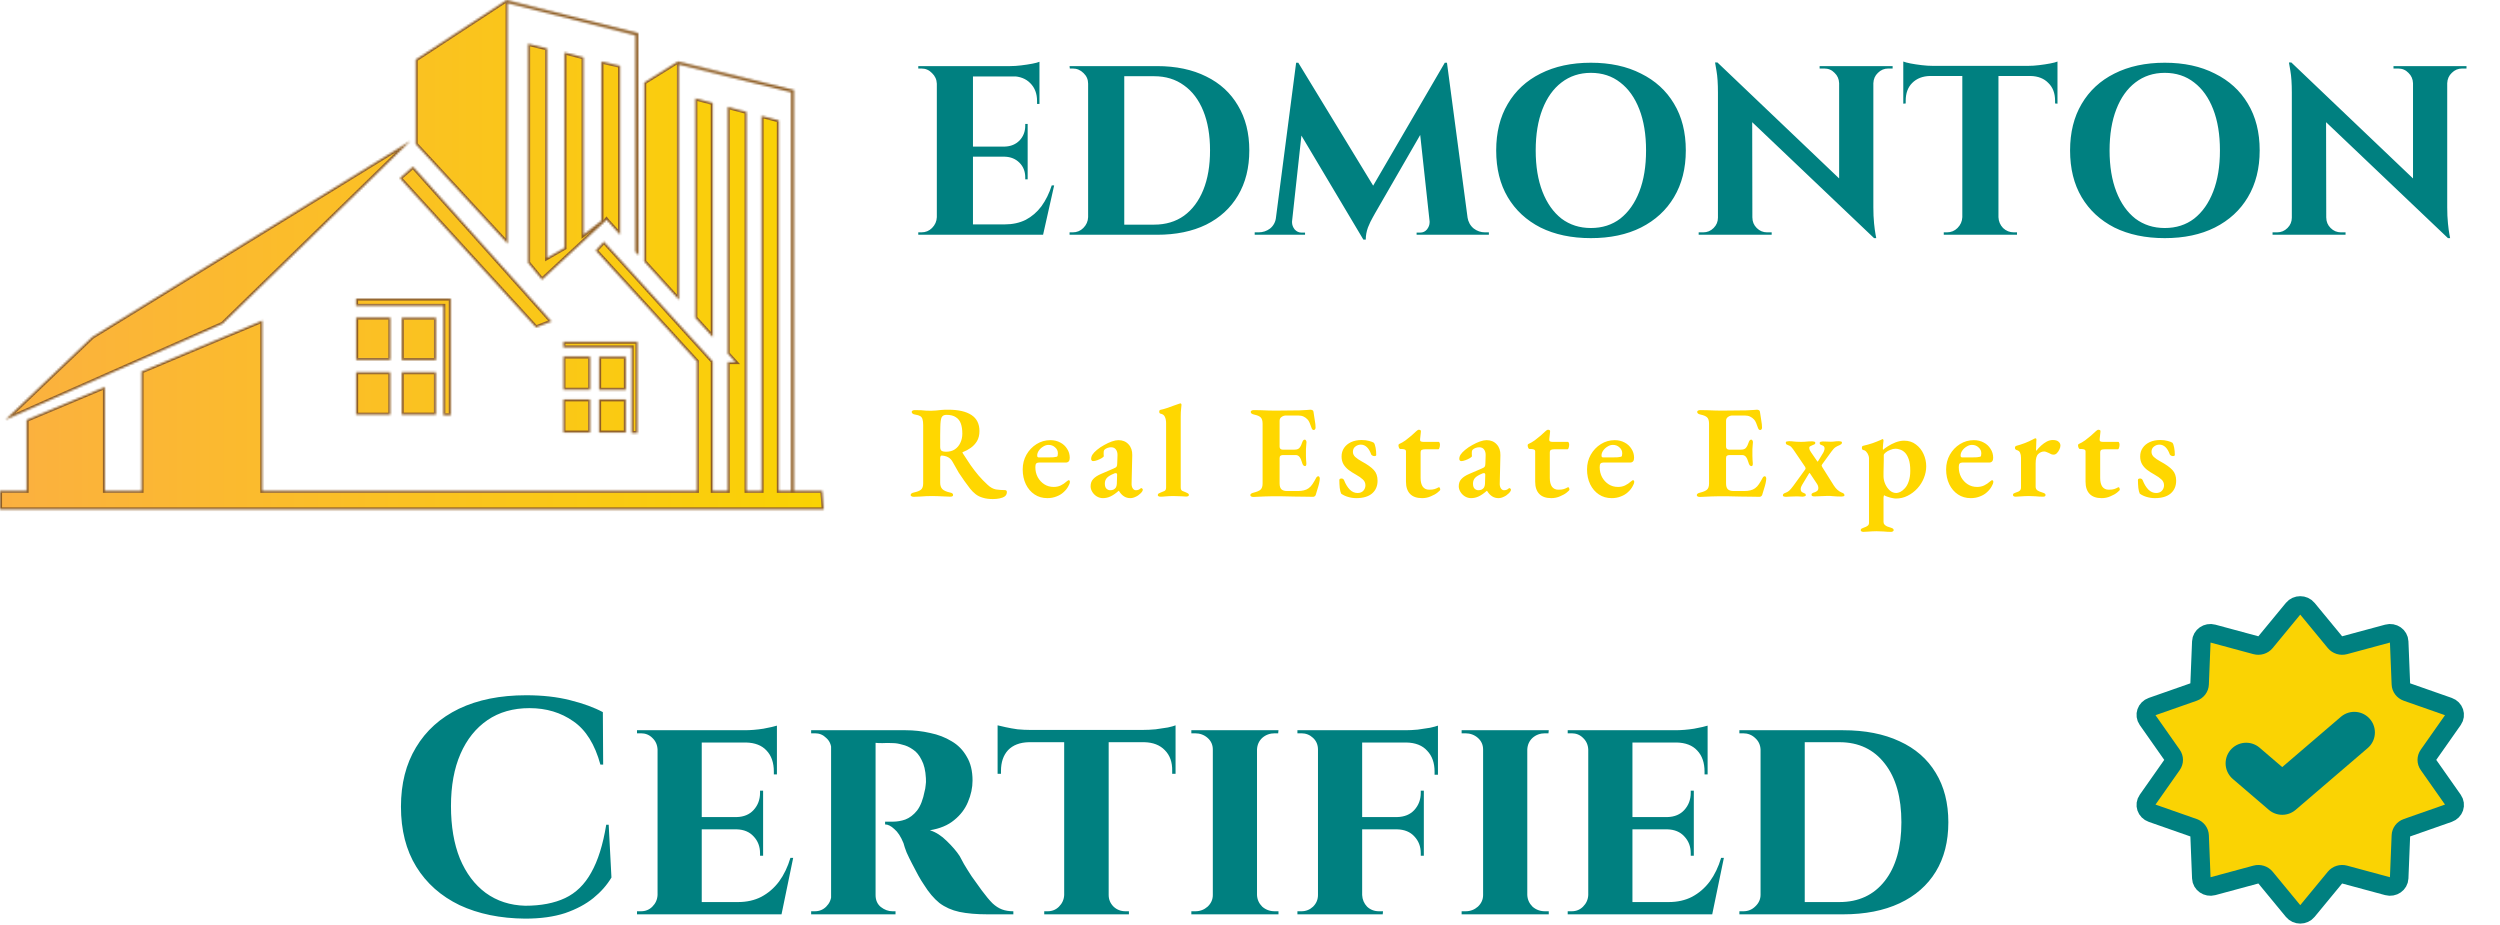 <svg width="1214" height="449" viewBox="0 0 1214 449" fill="none" xmlns="http://www.w3.org/2000/svg">
<mask id="path-1-inside-1_313_17" fill="white">
<path fill-rule="evenodd" clip-rule="evenodd" d="M245.99 0L201.846 28.951V69.966L246.511 118.329V1.55L308.497 17.176V122.208L310.108 123.982L309.951 16.061L245.99 0ZM256.433 21.293V127.594L263.198 135.828L294.504 106.821L294.513 106.777H294.535L294.566 106.733L295.08 107.364L301.131 114.034V31.949L292.05 29.881V107.147L283.404 113.922V27.847L274.109 25.441V120.367L265.705 125.185V23.512L256.438 21.254L256.433 21.293ZM329.225 29.835L312.816 40.053V126.97L329.696 145.591V31.378L384.104 44.816V238.336H378.224V58.47L369.798 56.247V238.336H362.549V54.34L353.375 51.92V171.708L357.096 175.811H353.375V238.336H346.126V175.489L293.271 117.348L289.279 121.647L338.406 175.489V238.336H127.415V155.662L68.708 180.391V238.336H50.966V187.867L12.902 203.9V238.336H0V247.382H400L399.351 238.336H385.566V43.693L329.225 29.835ZM337.636 47.775V154.344L346.126 163.714V50.012L337.636 47.775ZM199.351 68.38L44.836 163.594L2.58 203.9L108.062 157.247L199.351 68.38ZM200.535 80.914L194.148 86.524L260.297 159.014L267.824 156.097L200.535 80.914ZM172.899 144.973V148.564H215.268V201.684H218.918V144.973H172.899ZM172.949 154.196V174.83H189.565V154.196H172.949ZM195.11 154.245V174.878H211.726V154.245H195.11ZM273.548 165.921V168.734H306.708V210.309H309.566V165.921H273.548ZM273.584 173.138V189.29H286.585V173.138H273.584ZM290.926 173.182V189.327H303.935V173.182H290.926ZM172.928 180.742V201.376H189.543V180.742H172.928ZM195.089 180.742V201.369H211.697V180.742H195.089ZM273.569 193.914V210.058H286.571V193.914H273.569ZM290.912 193.914V210.058H303.914V193.914H290.912Z"/>
</mask>
<path fill-rule="evenodd" clip-rule="evenodd" d="M245.99 0L201.846 28.951V69.966L246.511 118.329V1.55L308.497 17.176V122.208L310.108 123.982L309.951 16.061L245.99 0ZM256.433 21.293V127.594L263.198 135.828L294.504 106.821L294.513 106.777H294.535L294.566 106.733L295.08 107.364L301.131 114.034V31.949L292.05 29.881V107.147L283.404 113.922V27.847L274.109 25.441V120.367L265.705 125.185V23.512L256.438 21.254L256.433 21.293ZM329.225 29.835L312.816 40.053V126.97L329.696 145.591V31.378L384.104 44.816V238.336H378.224V58.47L369.798 56.247V238.336H362.549V54.34L353.375 51.92V171.708L357.096 175.811H353.375V238.336H346.126V175.489L293.271 117.348L289.279 121.647L338.406 175.489V238.336H127.415V155.662L68.708 180.391V238.336H50.966V187.867L12.902 203.9V238.336H0V247.382H400L399.351 238.336H385.566V43.693L329.225 29.835ZM337.636 47.775V154.344L346.126 163.714V50.012L337.636 47.775ZM199.351 68.38L44.836 163.594L2.58 203.9L108.062 157.247L199.351 68.38ZM200.535 80.914L194.148 86.524L260.297 159.014L267.824 156.097L200.535 80.914ZM172.899 144.973V148.564H215.268V201.684H218.918V144.973H172.899ZM172.949 154.196V174.83H189.565V154.196H172.949ZM195.11 154.245V174.878H211.726V154.245H195.11ZM273.548 165.921V168.734H306.708V210.309H309.566V165.921H273.548ZM273.584 173.138V189.29H286.585V173.138H273.584ZM290.926 173.182V189.327H303.935V173.182H290.926ZM172.928 180.742V201.376H189.543V180.742H172.928ZM195.089 180.742V201.369H211.697V180.742H195.089ZM273.569 193.914V210.058H286.571V193.914H273.569ZM290.912 193.914V210.058H303.914V193.914H290.912Z" fill="url(#paint0_linear_313_17)" stroke="#8F5E25" stroke-width="2" mask="url(#path-1-inside-1_313_17)"/>
<path d="M472.473 32.1V114H454.923V32.1H472.473ZM503.361 108.969L506.169 114H472.122V108.969H503.361ZM499.032 71.178V76.092H472.122V71.178H499.032ZM504.765 32.1V37.131H472.122V32.1H504.765ZM511.902 90.015L506.52 114H483.588L487.8 108.969C491.7 108.969 495.132 108.228 498.096 106.746C501.06 105.186 503.595 103.002 505.701 100.194C507.807 97.308 509.484 93.915 510.732 90.015H511.902ZM499.032 75.858V87.09H497.862V86.154C497.862 83.268 496.926 80.889 495.054 79.017C493.182 77.145 490.803 76.17 487.917 76.092V75.858H499.032ZM499.032 60.18V71.412H487.917V71.178C490.803 71.1 493.182 70.125 495.054 68.253C496.926 66.303 497.862 63.885 497.862 60.999V60.18H499.032ZM504.765 36.78V50.469H503.595V49.065C503.595 45.477 502.503 42.591 500.319 40.407C498.213 38.223 495.327 37.092 491.661 37.014V36.78H504.765ZM504.765 29.994V33.387L490.491 32.1C492.207 32.1 494.001 31.983 495.873 31.749C497.823 31.515 499.617 31.242 501.255 30.93C502.893 30.618 504.063 30.306 504.765 29.994ZM455.274 105.459V114H445.914V112.83C445.914 112.83 446.148 112.83 446.616 112.83C447.162 112.83 447.435 112.83 447.435 112.83C449.463 112.83 451.179 112.128 452.583 110.724C454.065 109.242 454.845 107.487 454.923 105.459H455.274ZM455.274 40.641H454.923C454.845 38.613 454.065 36.897 452.583 35.493C451.179 34.011 449.463 33.27 447.435 33.27C447.435 33.27 447.162 33.27 446.616 33.27C446.148 33.27 445.914 33.27 445.914 33.27V32.1H455.274V40.641ZM561.853 32.1C571.057 32.1 579.013 33.777 585.721 37.131C592.429 40.407 597.577 45.126 601.165 51.288C604.831 57.372 606.664 64.626 606.664 73.05C606.664 81.474 604.831 88.767 601.165 94.929C597.577 101.013 592.429 105.732 585.721 109.086C579.013 112.362 571.057 114 561.853 114H534.007L533.89 109.086C536.152 109.086 538.492 109.086 540.91 109.086C543.406 109.086 545.824 109.086 548.164 109.086C550.504 109.086 552.571 109.086 554.365 109.086C556.237 109.086 557.719 109.086 558.811 109.086C559.903 109.086 560.449 109.086 560.449 109.086C566.065 109.086 570.901 107.643 574.957 104.757C579.013 101.793 582.133 97.62 584.317 92.238C586.501 86.856 587.593 80.46 587.593 73.05C587.593 65.64 586.501 59.244 584.317 53.862C582.133 48.48 579.013 44.346 574.957 41.46C570.901 38.496 566.065 37.014 560.449 37.014C560.449 37.014 559.864 37.014 558.694 37.014C557.602 37.014 556.081 37.014 554.131 37.014C552.181 37.014 549.997 37.014 547.579 37.014C545.161 37.014 542.665 37.014 540.091 37.014C537.517 37.014 535.06 37.014 532.72 37.014V32.1H561.853ZM545.941 32.1V114H528.391V32.1H545.941ZM528.742 105.459V114H519.382V112.83C519.382 112.83 519.616 112.83 520.084 112.83C520.63 112.83 520.903 112.83 520.903 112.83C522.931 112.83 524.647 112.128 526.051 110.724C527.533 109.242 528.313 107.487 528.391 105.459H528.742ZM528.742 40.641H528.391C528.391 38.613 527.65 36.897 526.168 35.493C524.686 34.011 522.931 33.27 520.903 33.27C520.903 33.27 520.669 33.27 520.201 33.27C519.733 33.27 519.499 33.27 519.499 33.27L519.382 32.1H528.742V40.641ZM701.59 30.462L702.526 43.215L667.777 103.47C667.777 103.47 667.387 104.172 666.607 105.576C665.827 106.902 665.047 108.54 664.267 110.49C663.565 112.44 663.214 114.39 663.214 116.34H662.044L657.481 106.161L701.59 30.462ZM622.264 105.459V114H609.277V112.83C609.355 112.83 609.706 112.83 610.33 112.83C610.876 112.83 611.149 112.83 611.149 112.83C613.255 112.83 615.127 112.206 616.765 110.958C618.403 109.632 619.378 107.799 619.69 105.459H622.264ZM627.412 107.331C627.412 107.409 627.412 107.487 627.412 107.565C627.412 107.643 627.412 107.76 627.412 107.916C627.412 109.164 627.841 110.334 628.699 111.426C629.635 112.44 630.727 112.947 631.975 112.947H633.73V114H626.593V107.331H627.412ZM629.401 30.462H630.454L634.549 42.162L626.71 114H618.52L629.401 30.462ZM630.454 30.462L668.713 93.291L662.044 116.34L627.412 58.191L630.454 30.462ZM702.643 30.462L713.758 114H694.921L689.071 60.18L701.59 30.462H702.643ZM710.131 105.459H712.588C712.978 107.799 713.992 109.632 715.63 110.958C717.268 112.206 719.101 112.83 721.129 112.83C721.129 112.83 721.441 112.83 722.065 112.83C722.689 112.83 723.001 112.83 723.001 112.83V114H710.131V105.459ZM694.219 107.331H695.038V114H687.901V112.947H689.656C690.982 112.947 692.074 112.44 692.932 111.426C693.79 110.334 694.219 109.164 694.219 107.916C694.219 107.76 694.219 107.643 694.219 107.565C694.219 107.487 694.219 107.409 694.219 107.331ZM772.531 30.462C781.891 30.462 790.003 32.217 796.867 35.727C803.809 39.159 809.152 44.034 812.896 50.352C816.718 56.67 818.629 64.236 818.629 73.05C818.629 81.786 816.718 89.352 812.896 95.748C809.152 102.066 803.809 106.98 796.867 110.49C790.003 113.922 781.891 115.638 772.531 115.638C763.171 115.638 755.02 113.922 748.078 110.49C741.214 106.98 735.91 102.066 732.166 95.748C728.422 89.43 726.55 81.864 726.55 73.05C726.55 64.314 728.422 56.787 732.166 50.469C735.91 44.073 741.214 39.159 748.078 35.727C755.02 32.217 763.171 30.462 772.531 30.462ZM772.531 110.724C778.069 110.724 782.827 109.203 786.805 106.161C790.783 103.041 793.864 98.673 796.048 93.057C798.232 87.441 799.324 80.772 799.324 73.05C799.324 65.328 798.232 58.659 796.048 53.043C793.864 47.427 790.783 43.098 786.805 40.056C782.827 36.936 778.069 35.376 772.531 35.376C767.071 35.376 762.313 36.936 758.257 40.056C754.279 43.098 751.198 47.427 749.014 53.043C746.83 58.659 745.738 65.328 745.738 73.05C745.738 80.772 746.83 87.441 749.014 93.057C751.198 98.673 754.279 103.041 758.257 106.161C762.313 109.203 767.071 110.724 772.531 110.724ZM834 30.345L908.646 101.481L910.05 115.638L835.404 44.619L834 30.345ZM834.585 105.693V114H824.874V112.83C824.874 112.83 825.225 112.83 825.927 112.83C826.629 112.83 827.019 112.83 827.097 112.83C829.047 112.83 830.724 112.128 832.128 110.724C833.532 109.32 834.234 107.643 834.234 105.693H834.585ZM850.965 105.693C850.965 107.643 851.667 109.32 853.071 110.724C854.475 112.128 856.152 112.83 858.102 112.83C858.18 112.83 858.57 112.83 859.272 112.83C859.974 112.83 860.325 112.83 860.325 112.83V114H850.614V105.693H850.965ZM834 30.345L850.848 48.246L850.965 114H834.234V44.97C834.234 40.602 834 37.092 833.532 34.44C833.064 31.71 832.83 30.345 832.83 30.345H834ZM909.699 32.1V100.662C909.699 103.548 909.816 106.161 910.05 108.501C910.284 110.763 910.518 112.518 910.752 113.766C910.986 115.014 911.103 115.638 911.103 115.638H910.05L893.085 96.684V32.1H909.699ZM919.059 32.1V33.27C919.059 33.27 918.708 33.27 918.006 33.27C917.304 33.27 916.953 33.27 916.953 33.27C915.003 33.27 913.326 33.972 911.922 35.376C910.518 36.702 909.777 38.379 909.699 40.407H909.348V32.1H919.059ZM883.608 32.1H893.319V40.407H893.085C893.007 38.379 892.266 36.702 890.862 35.376C889.536 33.972 887.859 33.27 885.831 33.27C885.831 33.27 885.48 33.27 884.778 33.27C884.076 33.27 883.686 33.27 883.608 33.27V32.1ZM970.45 32.451V114H952.9V32.451H970.45ZM999.115 31.983V36.897H924.235V31.983H999.115ZM999.115 36.546V50.352L997.945 50.235V48.948C997.945 45.282 996.853 42.396 994.669 40.29C992.563 38.106 989.677 36.975 986.011 36.897V36.546H999.115ZM999.115 29.877V33.27L984.841 31.983C986.557 31.983 988.351 31.866 990.223 31.632C992.173 31.398 993.967 31.125 995.605 30.813C997.243 30.501 998.413 30.189 999.115 29.877ZM953.251 105.459V114H943.891V112.83C943.891 112.83 944.125 112.83 944.593 112.83C945.139 112.83 945.412 112.83 945.412 112.83C947.44 112.83 949.156 112.128 950.56 110.724C952.042 109.242 952.822 107.487 952.9 105.459H953.251ZM970.099 105.459H970.45C970.528 107.487 971.269 109.242 972.673 110.724C974.155 112.128 975.91 112.83 977.938 112.83C977.938 112.83 978.172 112.83 978.64 112.83C979.186 112.83 979.459 112.83 979.459 112.83V114H970.099V105.459ZM937.222 36.546V36.897C933.634 36.975 930.748 38.106 928.564 40.29C926.458 42.396 925.405 45.282 925.405 48.948V50.235L924.235 50.352V36.546H937.222ZM924.235 29.877C925.015 30.189 926.185 30.501 927.745 30.813C929.383 31.125 931.177 31.398 933.127 31.632C935.077 31.866 936.871 31.983 938.509 31.983L924.235 33.27V29.877ZM1051.21 30.462C1060.57 30.462 1068.68 32.217 1075.54 35.727C1082.48 39.159 1087.83 44.034 1091.57 50.352C1095.39 56.67 1097.3 64.236 1097.3 73.05C1097.3 81.786 1095.39 89.352 1091.57 95.748C1087.83 102.066 1082.48 106.98 1075.54 110.49C1068.68 113.922 1060.57 115.638 1051.21 115.638C1041.85 115.638 1033.7 113.922 1026.75 110.49C1019.89 106.98 1014.59 102.066 1010.84 95.748C1007.1 89.43 1005.23 81.864 1005.23 73.05C1005.23 64.314 1007.1 56.787 1010.84 50.469C1014.59 44.073 1019.89 39.159 1026.75 35.727C1033.7 32.217 1041.85 30.462 1051.21 30.462ZM1051.21 110.724C1056.74 110.724 1061.5 109.203 1065.48 106.161C1069.46 103.041 1072.54 98.673 1074.72 93.057C1076.91 87.441 1078 80.772 1078 73.05C1078 65.328 1076.91 58.659 1074.72 53.043C1072.54 47.427 1069.46 43.098 1065.48 40.056C1061.5 36.936 1056.74 35.376 1051.21 35.376C1045.75 35.376 1040.99 36.936 1036.93 40.056C1032.95 43.098 1029.87 47.427 1027.69 53.043C1025.51 58.659 1024.41 65.328 1024.41 73.05C1024.41 80.772 1025.51 87.441 1027.69 93.057C1029.87 98.673 1032.95 103.041 1036.93 106.161C1040.99 109.203 1045.75 110.724 1051.21 110.724ZM1112.68 30.345L1187.32 101.481L1188.73 115.638L1114.08 44.619L1112.68 30.345ZM1113.26 105.693V114H1103.55V112.83C1103.55 112.83 1103.9 112.83 1104.6 112.83C1105.3 112.83 1105.69 112.83 1105.77 112.83C1107.72 112.83 1109.4 112.128 1110.8 110.724C1112.21 109.32 1112.91 107.643 1112.91 105.693H1113.26ZM1129.64 105.693C1129.64 107.643 1130.34 109.32 1131.75 110.724C1133.15 112.128 1134.83 112.83 1136.78 112.83C1136.86 112.83 1137.25 112.83 1137.95 112.83C1138.65 112.83 1139 112.83 1139 112.83V114H1129.29V105.693H1129.64ZM1112.68 30.345L1129.52 48.246L1129.64 114H1112.91V44.97C1112.91 40.602 1112.68 37.092 1112.21 34.44C1111.74 31.71 1111.51 30.345 1111.51 30.345H1112.68ZM1188.37 32.1V100.662C1188.37 103.548 1188.49 106.161 1188.73 108.501C1188.96 110.763 1189.19 112.518 1189.43 113.766C1189.66 115.014 1189.78 115.638 1189.78 115.638H1188.73L1171.76 96.684V32.1H1188.37ZM1197.73 32.1V33.27C1197.73 33.27 1197.38 33.27 1196.68 33.27C1195.98 33.27 1195.63 33.27 1195.63 33.27C1193.68 33.27 1192 33.972 1190.6 35.376C1189.19 36.702 1188.45 38.379 1188.37 40.407H1188.02V32.1H1197.73ZM1162.28 32.1H1171.99V40.407H1171.76C1171.68 38.379 1170.94 36.702 1169.54 35.376C1168.21 33.972 1166.53 33.27 1164.51 33.27C1164.51 33.27 1164.16 33.27 1163.45 33.27C1162.75 33.27 1162.36 33.27 1162.28 33.27V32.1Z" fill="#008080"/>
<path d="M482.088 242.344C480.253 242.344 478.653 242.131 477.288 241.704C475.923 241.32 474.749 240.744 473.768 239.976C472.787 239.208 471.891 238.312 471.08 237.288C470.141 236.008 469.224 234.771 468.328 233.576C467.432 232.339 466.515 230.995 465.576 229.544C464.68 228.051 463.677 226.28 462.568 224.232C462.013 223.251 461.309 222.525 460.456 222.056C459.901 221.757 459.325 221.544 458.728 221.416C458.173 221.288 457.704 221.224 457.32 221.224C457.064 221.181 456.872 221.288 456.744 221.544C456.616 221.8 456.552 222.12 456.552 222.504V234.408C456.552 235.731 456.893 236.755 457.576 237.48C458.301 238.205 459.517 238.76 461.224 239.144C461.779 239.229 462.184 239.379 462.44 239.592C462.696 239.763 462.824 240.019 462.824 240.36C462.824 240.659 462.696 240.872 462.44 241C462.227 241.128 461.885 241.192 461.416 241.192C460.435 241.192 459.432 241.149 458.408 241.064C457.384 241.021 456.381 240.979 455.4 240.936C454.461 240.893 453.565 240.872 452.712 240.872C451.773 240.872 450.792 240.893 449.768 240.936C448.787 240.979 447.784 241.043 446.76 241.128C445.736 241.213 444.712 241.256 443.688 241.256C443.304 241.256 442.963 241.171 442.664 241C442.365 240.872 442.216 240.68 442.216 240.424C442.216 239.784 442.749 239.357 443.816 239.144C445.437 238.803 446.589 238.333 447.272 237.736C447.955 237.139 448.296 236.136 448.296 234.728V206.44C448.296 205.203 448.189 204.264 447.976 203.624C447.805 202.941 447.443 202.429 446.888 202.088C446.333 201.747 445.501 201.491 444.392 201.32C443.795 201.235 443.368 201.064 443.112 200.808C442.856 200.552 442.728 200.296 442.728 200.04C442.728 199.741 442.856 199.528 443.112 199.4C443.411 199.229 443.795 199.144 444.264 199.144C445.544 199.144 446.568 199.165 447.336 199.208C448.104 199.251 448.829 199.315 449.512 199.4C450.237 199.443 451.091 199.464 452.072 199.464C453.011 199.464 453.843 199.421 454.568 199.336C455.293 199.251 456.104 199.165 457 199.08C457.896 198.995 459.048 198.952 460.456 198.952C465.363 198.952 469.117 199.805 471.72 201.512C474.323 203.219 475.624 205.821 475.624 209.32C475.624 211.24 475.219 212.883 474.408 214.248C473.597 215.571 472.573 216.659 471.336 217.512C470.141 218.365 468.904 219.027 467.624 219.496C467.453 219.539 467.368 219.645 467.368 219.816C467.411 219.987 467.496 220.136 467.624 220.264C468.904 222.227 470.141 224.104 471.336 225.896C472.573 227.645 473.853 229.309 475.176 230.888C476.541 232.467 478.013 233.981 479.592 235.432C480.915 236.669 482.259 237.416 483.624 237.672C485.032 237.885 486.483 237.992 487.976 237.992C488.616 237.992 488.936 238.312 488.936 238.952C488.936 239.805 488.616 240.488 487.976 241C487.336 241.469 486.483 241.811 485.416 242.024C484.392 242.237 483.283 242.344 482.088 242.344ZM459.304 219.368C461.053 219.368 462.504 218.984 463.656 218.216C464.851 217.405 465.747 216.339 466.344 215.016C466.984 213.693 467.304 212.221 467.304 210.6C467.304 208.68 467.069 207.059 466.6 205.736C466.131 204.371 465.32 203.325 464.168 202.6C463.059 201.832 461.523 201.448 459.56 201.448C458.451 201.448 457.683 201.853 457.256 202.664C456.872 203.432 456.659 205.011 456.616 207.4C456.573 208.381 456.552 209.683 456.552 211.304C456.552 212.883 456.552 214.781 456.552 217C456.552 217.939 456.787 218.579 457.256 218.92C457.768 219.219 458.451 219.368 459.304 219.368ZM508.593 241.896C506.246 241.896 504.177 241.299 502.385 240.104C500.593 238.909 499.185 237.267 498.161 235.176C497.137 233.043 496.625 230.632 496.625 227.944C496.625 225.341 497.222 222.973 498.417 220.84C499.654 218.664 501.297 216.936 503.345 215.656C505.393 214.376 507.633 213.736 510.065 213.736C511.857 213.736 513.457 214.12 514.865 214.888C516.273 215.613 517.382 216.637 518.193 217.96C519.046 219.24 519.473 220.691 519.473 222.312C519.473 223.848 518.812 224.616 517.489 224.616H504.497C503.9 224.616 503.452 224.787 503.153 225.128C502.897 225.427 502.769 226.003 502.769 226.856C502.769 228.648 503.153 230.269 503.921 231.72C504.732 233.171 505.798 234.323 507.121 235.176C508.444 236.029 509.958 236.456 511.665 236.456C512.902 236.456 514.033 236.221 515.057 235.752C516.124 235.24 517.126 234.557 518.065 233.704C518.236 233.576 518.385 233.469 518.513 233.384C518.641 233.256 518.769 233.192 518.897 233.192C519.324 233.192 519.537 233.448 519.537 233.96C519.537 234.557 519.281 235.283 518.769 236.136C518.257 237.117 517.51 238.056 516.529 238.952C515.59 239.848 514.438 240.552 513.073 241.064C511.708 241.619 510.214 241.896 508.593 241.896ZM504.497 222.12H509.041C510.15 222.12 510.982 222.099 511.537 222.056C512.092 222.013 512.625 221.928 513.137 221.8C513.35 221.757 513.5 221.587 513.585 221.288C513.67 220.947 513.713 220.563 513.713 220.136C513.713 218.984 513.265 218.024 512.369 217.256C511.516 216.445 510.449 216.04 509.169 216.04C508.273 216.04 507.398 216.317 506.545 216.872C505.692 217.384 504.988 218.045 504.433 218.856C503.878 219.667 503.622 220.499 503.665 221.352C503.665 221.864 503.942 222.12 504.497 222.12ZM535.55 241.896C534.526 241.896 533.545 241.619 532.606 241.064C531.71 240.509 530.985 239.784 530.43 238.888C529.875 237.992 529.598 237.075 529.598 236.136C529.598 234.685 530.025 233.512 530.878 232.616C531.731 231.677 533.011 230.845 534.718 230.12L540.67 227.56C541.523 227.219 542.035 226.899 542.206 226.6C542.419 226.301 542.526 225.747 542.526 224.936L542.654 221.16C542.697 219.965 542.441 219.005 541.886 218.28C541.374 217.555 540.585 217.192 539.518 217.192C538.963 217.192 538.387 217.299 537.79 217.512C537.193 217.725 536.723 218.003 536.382 218.344C536.211 218.515 536.083 218.749 535.998 219.048C535.955 219.304 535.934 219.56 535.934 219.816C535.934 220.029 535.934 220.307 535.934 220.648C535.977 220.947 535.998 221.224 535.998 221.48C535.998 221.736 535.678 222.056 535.038 222.44C534.398 222.824 533.673 223.165 532.862 223.464C532.051 223.763 531.369 223.912 530.814 223.912C530.515 223.912 530.281 223.805 530.11 223.592C529.939 223.379 529.854 223.123 529.854 222.824C529.854 222.141 530.067 221.459 530.494 220.776C530.963 220.051 531.689 219.283 532.67 218.472C533.737 217.576 534.91 216.787 536.19 216.104C537.47 215.379 538.707 214.803 539.902 214.376C541.139 213.949 542.206 213.736 543.102 213.736C545.15 213.736 546.793 214.419 548.03 215.784C549.267 217.107 549.865 218.856 549.822 221.032L549.502 234.728C549.459 235.667 549.63 236.456 550.014 237.096C550.441 237.736 550.953 238.056 551.55 238.056C552.446 238.056 553.171 237.8 553.726 237.288C553.897 237.117 554.046 237.032 554.174 237.032C554.387 237.032 554.558 237.117 554.686 237.288C554.857 237.416 554.942 237.587 554.942 237.8C554.942 238.269 554.601 238.845 553.918 239.528C553.15 240.296 552.318 240.872 551.422 241.256C550.569 241.683 549.715 241.896 548.862 241.896C546.601 241.896 544.766 240.723 543.358 238.376H543.166C541.758 239.613 540.457 240.509 539.262 241.064C538.11 241.619 536.873 241.896 535.55 241.896ZM539.07 238.056C539.667 238.056 540.179 237.971 540.606 237.8C541.033 237.587 541.395 237.309 541.694 236.968C541.865 236.755 541.993 236.499 542.078 236.2C542.206 235.901 542.291 235.475 542.334 234.92L542.462 230.824C542.505 230.397 542.462 230.12 542.334 229.992C542.206 229.821 542.057 229.736 541.886 229.736C541.801 229.736 541.673 229.757 541.502 229.8C541.331 229.8 541.139 229.864 540.926 229.992C539.347 230.632 538.217 231.315 537.534 232.04C536.851 232.765 536.51 233.704 536.51 234.856C536.51 236.008 536.787 236.84 537.342 237.352C537.897 237.821 538.473 238.056 539.07 238.056ZM563.505 241.192C563.164 241.192 562.865 241.128 562.609 241C562.353 240.872 562.225 240.68 562.225 240.424C562.225 240.083 562.353 239.827 562.609 239.656C562.908 239.485 563.271 239.315 563.697 239.144C564.337 238.931 564.913 238.696 565.425 238.44C565.98 238.184 566.257 237.608 566.257 236.712V205.48C566.257 204.285 566.065 203.283 565.681 202.472C565.34 201.619 564.636 201.085 563.569 200.872C563.143 200.787 562.929 200.467 562.929 199.912C562.929 199.4 563.121 199.101 563.505 199.016C564.572 198.803 565.66 198.504 566.769 198.12C567.921 197.736 568.988 197.352 569.969 196.968C570.993 196.584 571.847 196.285 572.529 196.072C572.828 195.944 573.041 195.88 573.169 195.88C573.383 195.88 573.532 195.965 573.617 196.136C573.703 196.264 573.745 196.392 573.745 196.52C573.745 196.861 573.681 197.523 573.553 198.504C573.425 199.443 573.361 200.723 573.361 202.344V236.648C573.361 237.544 573.617 238.12 574.129 238.376C574.641 238.632 575.217 238.867 575.857 239.08C576.284 239.251 576.625 239.421 576.881 239.592C577.18 239.763 577.329 240.019 577.329 240.36C577.329 240.616 577.201 240.808 576.945 240.936C576.689 241.064 576.391 241.128 576.049 241.128C575.239 241.128 574.492 241.085 573.809 241C573.127 240.957 572.444 240.936 571.761 240.936C571.121 240.893 570.417 240.872 569.649 240.872C568.924 240.872 568.241 240.893 567.601 240.936C567.004 240.979 566.385 241.021 565.745 241.064C565.105 241.149 564.359 241.192 563.505 241.192ZM608.699 241.32C608.229 241.32 607.845 241.235 607.547 241.064C607.291 240.893 607.163 240.68 607.163 240.424C607.163 239.869 607.717 239.464 608.827 239.208C610.363 238.824 611.451 238.355 612.091 237.8C612.773 237.203 613.115 236.2 613.115 234.792V205.8C613.115 204.349 612.816 203.325 612.219 202.728C611.664 202.131 610.597 201.661 609.019 201.32C608.421 201.192 607.995 201.021 607.739 200.808C607.483 200.552 607.355 200.296 607.355 200.04C607.355 199.741 607.483 199.528 607.739 199.4C608.037 199.229 608.421 199.144 608.891 199.144C610.128 199.144 611.301 199.165 612.411 199.208C613.563 199.251 614.672 199.293 615.739 199.336C616.805 199.379 617.915 199.4 619.067 199.4C621.029 199.4 623.099 199.379 625.275 199.336C627.493 199.293 629.477 199.272 631.227 199.272C632.635 199.229 633.787 199.165 634.683 199.08C635.621 198.995 636.176 198.952 636.347 198.952C636.645 198.952 636.944 199.016 637.243 199.144C637.584 199.272 637.776 199.528 637.819 199.912C637.989 201.32 638.203 202.707 638.458 204.072C638.715 205.437 638.843 206.632 638.843 207.656C638.843 208.04 638.736 208.339 638.523 208.552C638.352 208.723 638.16 208.808 637.947 208.808C637.733 208.808 637.541 208.744 637.371 208.616C637.2 208.445 637.051 208.211 636.923 207.912C636.581 206.931 636.261 206.077 635.963 205.352C635.664 204.627 635.323 204.072 634.939 203.688C634.384 203.091 633.744 202.621 633.019 202.28C632.293 201.939 631.419 201.768 630.395 201.768H624.443C623.675 201.768 622.971 202.003 622.331 202.472C621.691 202.899 621.371 203.517 621.371 204.328V216.872C621.371 217.341 621.499 217.704 621.755 217.96C622.053 218.216 622.395 218.344 622.779 218.344H628.667C629.819 218.344 630.629 218.024 631.099 217.384C631.611 216.744 632.037 215.869 632.379 214.76C632.677 213.907 633.083 213.48 633.595 213.48C633.808 213.48 634 213.608 634.171 213.864C634.341 214.077 634.427 214.376 634.427 214.76C634.384 215.187 634.341 215.699 634.299 216.296C634.256 216.893 634.213 217.491 634.171 218.088C634.171 218.685 634.171 219.219 634.171 219.688C634.171 220.2 634.171 220.776 634.171 221.416C634.213 222.056 634.235 222.696 634.235 223.336C634.277 223.933 634.32 224.445 634.363 224.872C634.405 225.341 634.363 225.704 634.235 225.96C634.149 226.216 633.979 226.344 633.723 226.344C633.04 226.344 632.549 225.747 632.251 224.552C631.909 223.357 631.504 222.461 631.035 221.864C630.565 221.267 629.925 220.968 629.115 220.968H623.099C622.544 220.968 622.117 221.075 621.819 221.288C621.52 221.501 621.371 221.907 621.371 222.504V234.664C621.371 236.072 621.669 237.053 622.267 237.608C622.864 238.163 623.781 238.44 625.019 238.44H630.267C631.333 238.44 632.293 238.333 633.147 238.12C634.043 237.907 634.811 237.565 635.451 237.096C636.176 236.584 636.816 235.901 637.371 235.048C637.968 234.152 638.544 233.171 639.099 232.104C639.269 231.763 639.44 231.549 639.611 231.464C639.781 231.336 639.995 231.272 640.251 231.272C640.464 231.315 640.613 231.443 640.699 231.656C640.827 231.869 640.891 232.104 640.891 232.36C640.891 232.957 640.784 233.725 640.571 234.664C640.357 235.603 640.08 236.584 639.739 237.608C639.44 238.589 639.163 239.507 638.907 240.36C638.779 240.659 638.608 240.872 638.395 241C638.181 241.171 637.925 241.256 637.627 241.256C636.603 241.256 635.28 241.235 633.659 241.192C632.08 241.192 630.352 241.171 628.475 241.128C626.597 241.085 624.677 241.043 622.715 241C620.752 241 618.875 241 617.083 241C616.187 241 615.269 241.021 614.331 241.064C613.435 241.107 612.517 241.149 611.579 241.192C610.64 241.277 609.68 241.32 608.699 241.32ZM658.637 241.896C657.272 241.896 655.949 241.704 654.669 241.32C653.432 240.979 652.301 240.445 651.277 239.72C650.978 239.123 650.744 238.184 650.573 236.904C650.445 235.624 650.381 234.365 650.381 233.128C650.381 232.616 650.744 232.36 651.469 232.36C651.768 232.36 652.024 232.445 652.237 232.616C652.45 232.787 652.6 232.979 652.685 233.192C653.41 235.069 654.328 236.584 655.437 237.736C656.546 238.845 657.805 239.4 659.213 239.4C660.408 239.4 661.346 239.037 662.029 238.312C662.712 237.544 663.053 236.669 663.053 235.688C663.053 234.536 662.626 233.576 661.773 232.808C660.962 232.04 659.832 231.251 658.381 230.44C657.058 229.715 655.864 228.947 654.797 228.136C653.773 227.325 652.962 226.408 652.365 225.384C651.768 224.317 651.469 223.08 651.469 221.672C651.469 220.093 651.874 218.707 652.685 217.512C653.496 216.317 654.626 215.379 656.077 214.696C657.57 214.013 659.277 213.672 661.197 213.672C662.562 213.672 663.778 213.821 664.845 214.12C665.954 214.419 666.722 214.717 667.149 215.016C667.49 215.443 667.768 216.232 667.981 217.384C668.194 218.493 668.301 219.667 668.301 220.904C668.301 221.288 667.981 221.48 667.341 221.48C667.042 221.48 666.744 221.395 666.445 221.224C666.146 221.053 665.954 220.883 665.869 220.712C665.314 219.133 664.61 217.939 663.757 217.128C662.904 216.317 661.922 215.912 660.813 215.912C659.832 215.912 658.936 216.232 658.125 216.872C657.357 217.469 656.973 218.323 656.973 219.432C656.973 220.328 657.336 221.139 658.061 221.864C658.829 222.589 659.917 223.336 661.325 224.104C664.013 225.555 665.954 226.941 667.149 228.264C668.344 229.544 668.941 231.272 668.941 233.448C668.941 236.051 668.045 238.12 666.253 239.656C664.461 241.149 661.922 241.896 658.637 241.896ZM690.551 241.896C687.991 241.896 686.05 241.213 684.727 239.848C683.404 238.483 682.743 236.499 682.743 233.896V219.112C682.743 218.771 682.594 218.515 682.295 218.344C682.039 218.173 681.506 218.067 680.695 218.024H679.991C679.735 218.024 679.522 217.832 679.351 217.448C679.18 217.021 679.095 216.616 679.095 216.232C679.095 216.147 679.116 216.04 679.159 215.912C679.244 215.741 679.351 215.635 679.479 215.592C680.46 215.165 681.463 214.589 682.487 213.864C683.511 213.096 684.471 212.328 685.367 211.56C686.263 210.749 687.01 210.067 687.607 209.512C687.906 209.299 688.14 209.107 688.311 208.936C688.524 208.765 688.759 208.68 689.015 208.68C689.356 208.68 689.612 208.765 689.783 208.936C689.996 209.064 690.06 209.341 689.975 209.768L689.591 213.288C689.548 213.8 689.655 214.141 689.911 214.312C690.21 214.483 690.615 214.568 691.127 214.568H698.679C698.807 214.568 698.935 214.717 699.063 215.016C699.191 215.315 699.255 215.613 699.255 215.912C699.255 216.467 699.17 216.979 698.999 217.448C698.871 217.917 698.7 218.152 698.487 218.152H692.407C691.426 218.152 690.743 218.259 690.359 218.472C690.018 218.685 689.847 219.133 689.847 219.816V232.104C689.847 233.981 690.21 235.411 690.935 236.392C691.66 237.331 692.684 237.8 694.007 237.8C695.202 237.8 696.098 237.693 696.695 237.48C697.335 237.267 697.911 237.011 698.423 236.712C698.551 236.627 698.658 236.584 698.743 236.584C698.956 236.584 699.106 236.712 699.191 236.968C699.319 237.224 699.383 237.501 699.383 237.8C699.383 238.013 698.956 238.461 698.103 239.144C697.292 239.827 696.204 240.445 694.839 241C693.516 241.597 692.087 241.896 690.551 241.896ZM714.325 241.896C713.301 241.896 712.32 241.619 711.381 241.064C710.485 240.509 709.76 239.784 709.205 238.888C708.65 237.992 708.373 237.075 708.373 236.136C708.373 234.685 708.8 233.512 709.653 232.616C710.506 231.677 711.786 230.845 713.493 230.12L719.445 227.56C720.298 227.219 720.81 226.899 720.981 226.6C721.194 226.301 721.301 225.747 721.301 224.936L721.429 221.16C721.472 219.965 721.216 219.005 720.661 218.28C720.149 217.555 719.36 217.192 718.293 217.192C717.738 217.192 717.162 217.299 716.565 217.512C715.968 217.725 715.498 218.003 715.157 218.344C714.986 218.515 714.858 218.749 714.773 219.048C714.73 219.304 714.709 219.56 714.709 219.816C714.709 220.029 714.709 220.307 714.709 220.648C714.752 220.947 714.773 221.224 714.773 221.48C714.773 221.736 714.453 222.056 713.813 222.44C713.173 222.824 712.448 223.165 711.637 223.464C710.826 223.763 710.144 223.912 709.589 223.912C709.29 223.912 709.056 223.805 708.885 223.592C708.714 223.379 708.629 223.123 708.629 222.824C708.629 222.141 708.842 221.459 709.269 220.776C709.738 220.051 710.464 219.283 711.445 218.472C712.512 217.576 713.685 216.787 714.965 216.104C716.245 215.379 717.482 214.803 718.677 214.376C719.914 213.949 720.981 213.736 721.877 213.736C723.925 213.736 725.568 214.419 726.805 215.784C728.042 217.107 728.64 218.856 728.597 221.032L728.277 234.728C728.234 235.667 728.405 236.456 728.789 237.096C729.216 237.736 729.728 238.056 730.325 238.056C731.221 238.056 731.946 237.8 732.501 237.288C732.672 237.117 732.821 237.032 732.949 237.032C733.162 237.032 733.333 237.117 733.461 237.288C733.632 237.416 733.717 237.587 733.717 237.8C733.717 238.269 733.376 238.845 732.693 239.528C731.925 240.296 731.093 240.872 730.197 241.256C729.344 241.683 728.49 241.896 727.637 241.896C725.376 241.896 723.541 240.723 722.133 238.376H721.941C720.533 239.613 719.232 240.509 718.037 241.064C716.885 241.619 715.648 241.896 714.325 241.896ZM717.845 238.056C718.442 238.056 718.954 237.971 719.381 237.8C719.808 237.587 720.17 237.309 720.469 236.968C720.64 236.755 720.768 236.499 720.853 236.2C720.981 235.901 721.066 235.475 721.109 234.92L721.237 230.824C721.28 230.397 721.237 230.12 721.109 229.992C720.981 229.821 720.832 229.736 720.661 229.736C720.576 229.736 720.448 229.757 720.277 229.8C720.106 229.8 719.914 229.864 719.701 229.992C718.122 230.632 716.992 231.315 716.309 232.04C715.626 232.765 715.285 233.704 715.285 234.856C715.285 236.008 715.562 236.84 716.117 237.352C716.672 237.821 717.248 238.056 717.845 238.056ZM753.289 241.896C750.729 241.896 748.787 241.213 747.465 239.848C746.142 238.483 745.481 236.499 745.481 233.896V219.112C745.481 218.771 745.331 218.515 745.033 218.344C744.777 218.173 744.243 218.067 743.433 218.024H742.729C742.473 218.024 742.259 217.832 742.089 217.448C741.918 217.021 741.833 216.616 741.833 216.232C741.833 216.147 741.854 216.04 741.897 215.912C741.982 215.741 742.089 215.635 742.217 215.592C743.198 215.165 744.201 214.589 745.225 213.864C746.249 213.096 747.209 212.328 748.105 211.56C749.001 210.749 749.747 210.067 750.345 209.512C750.643 209.299 750.878 209.107 751.049 208.936C751.262 208.765 751.497 208.68 751.753 208.68C752.094 208.68 752.35 208.765 752.521 208.936C752.734 209.064 752.798 209.341 752.713 209.768L752.329 213.288C752.286 213.8 752.393 214.141 752.649 214.312C752.947 214.483 753.353 214.568 753.865 214.568H761.417C761.545 214.568 761.673 214.717 761.801 215.016C761.929 215.315 761.993 215.613 761.993 215.912C761.993 216.467 761.907 216.979 761.737 217.448C761.609 217.917 761.438 218.152 761.225 218.152H755.145C754.163 218.152 753.481 218.259 753.097 218.472C752.755 218.685 752.585 219.133 752.585 219.816V232.104C752.585 233.981 752.947 235.411 753.673 236.392C754.398 237.331 755.422 237.8 756.745 237.8C757.939 237.8 758.835 237.693 759.433 237.48C760.073 237.267 760.649 237.011 761.161 236.712C761.289 236.627 761.395 236.584 761.481 236.584C761.694 236.584 761.843 236.712 761.929 236.968C762.057 237.224 762.121 237.501 762.121 237.8C762.121 238.013 761.694 238.461 760.841 239.144C760.03 239.827 758.942 240.445 757.577 241C756.254 241.597 754.825 241.896 753.289 241.896ZM782.631 241.896C780.284 241.896 778.215 241.299 776.423 240.104C774.631 238.909 773.223 237.267 772.199 235.176C771.175 233.043 770.663 230.632 770.663 227.944C770.663 225.341 771.26 222.973 772.455 220.84C773.692 218.664 775.335 216.936 777.383 215.656C779.431 214.376 781.671 213.736 784.103 213.736C785.895 213.736 787.495 214.12 788.903 214.888C790.311 215.613 791.42 216.637 792.231 217.96C793.084 219.24 793.511 220.691 793.511 222.312C793.511 223.848 792.849 224.616 791.527 224.616H778.535C777.937 224.616 777.489 224.787 777.191 225.128C776.935 225.427 776.807 226.003 776.807 226.856C776.807 228.648 777.191 230.269 777.959 231.72C778.769 233.171 779.836 234.323 781.159 235.176C782.481 236.029 783.996 236.456 785.703 236.456C786.94 236.456 788.071 236.221 789.095 235.752C790.161 235.24 791.164 234.557 792.103 233.704C792.273 233.576 792.423 233.469 792.551 233.384C792.679 233.256 792.807 233.192 792.935 233.192C793.361 233.192 793.575 233.448 793.575 233.96C793.575 234.557 793.319 235.283 792.807 236.136C792.295 237.117 791.548 238.056 790.567 238.952C789.628 239.848 788.476 240.552 787.111 241.064C785.745 241.619 784.252 241.896 782.631 241.896ZM778.535 222.12H783.079C784.188 222.12 785.02 222.099 785.575 222.056C786.129 222.013 786.663 221.928 787.175 221.8C787.388 221.757 787.537 221.587 787.623 221.288C787.708 220.947 787.751 220.563 787.751 220.136C787.751 218.984 787.303 218.024 786.407 217.256C785.553 216.445 784.487 216.04 783.207 216.04C782.311 216.04 781.436 216.317 780.583 216.872C779.729 217.384 779.025 218.045 778.47 218.856C777.916 219.667 777.66 220.499 777.703 221.352C777.703 221.864 777.98 222.12 778.535 222.12ZM825.498 241.32C825.029 241.32 824.645 241.235 824.346 241.064C824.09 240.893 823.962 240.68 823.962 240.424C823.962 239.869 824.517 239.464 825.626 239.208C827.162 238.824 828.25 238.355 828.89 237.8C829.573 237.203 829.914 236.2 829.914 234.792V205.8C829.914 204.349 829.616 203.325 829.018 202.728C828.464 202.131 827.397 201.661 825.818 201.32C825.221 201.192 824.794 201.021 824.538 200.808C824.282 200.552 824.154 200.296 824.154 200.04C824.154 199.741 824.282 199.528 824.538 199.4C824.837 199.229 825.221 199.144 825.69 199.144C826.928 199.144 828.101 199.165 829.21 199.208C830.362 199.251 831.472 199.293 832.538 199.336C833.605 199.379 834.714 199.4 835.866 199.4C837.829 199.4 839.898 199.379 842.074 199.336C844.293 199.293 846.277 199.272 848.026 199.272C849.434 199.229 850.586 199.165 851.482 199.08C852.421 198.995 852.976 198.952 853.146 198.952C853.445 198.952 853.744 199.016 854.042 199.144C854.384 199.272 854.576 199.528 854.618 199.912C854.789 201.32 855.002 202.707 855.258 204.072C855.514 205.437 855.642 206.632 855.642 207.656C855.642 208.04 855.536 208.339 855.322 208.552C855.152 208.723 854.96 208.808 854.746 208.808C854.533 208.808 854.341 208.744 854.17 208.616C854 208.445 853.85 208.211 853.722 207.912C853.381 206.931 853.061 206.077 852.762 205.352C852.464 204.627 852.122 204.072 851.738 203.688C851.184 203.091 850.544 202.621 849.818 202.28C849.093 201.939 848.218 201.768 847.194 201.768H841.242C840.474 201.768 839.77 202.003 839.13 202.472C838.49 202.899 838.17 203.517 838.17 204.328V216.872C838.17 217.341 838.298 217.704 838.554 217.96C838.853 218.216 839.194 218.344 839.578 218.344H845.466C846.618 218.344 847.429 218.024 847.898 217.384C848.41 216.744 848.837 215.869 849.178 214.76C849.477 213.907 849.882 213.48 850.394 213.48C850.608 213.48 850.8 213.608 850.97 213.864C851.141 214.077 851.226 214.376 851.226 214.76C851.184 215.187 851.141 215.699 851.098 216.296C851.056 216.893 851.013 217.491 850.97 218.088C850.97 218.685 850.97 219.219 850.97 219.688C850.97 220.2 850.97 220.776 850.97 221.416C851.013 222.056 851.034 222.696 851.034 223.336C851.077 223.933 851.12 224.445 851.162 224.872C851.205 225.341 851.162 225.704 851.034 225.96C850.949 226.216 850.778 226.344 850.522 226.344C849.84 226.344 849.349 225.747 849.05 224.552C848.709 223.357 848.304 222.461 847.834 221.864C847.365 221.267 846.725 220.968 845.914 220.968H839.898C839.344 220.968 838.917 221.075 838.618 221.288C838.32 221.501 838.17 221.907 838.17 222.504V234.664C838.17 236.072 838.469 237.053 839.066 237.608C839.664 238.163 840.581 238.44 841.818 238.44H847.066C848.133 238.44 849.093 238.333 849.946 238.12C850.842 237.907 851.61 237.565 852.25 237.096C852.976 236.584 853.616 235.901 854.17 235.048C854.768 234.152 855.344 233.171 855.898 232.104C856.069 231.763 856.24 231.549 856.41 231.464C856.581 231.336 856.794 231.272 857.05 231.272C857.264 231.315 857.413 231.443 857.498 231.656C857.626 231.869 857.69 232.104 857.69 232.36C857.69 232.957 857.584 233.725 857.37 234.664C857.157 235.603 856.88 236.584 856.538 237.608C856.24 238.589 855.962 239.507 855.706 240.36C855.578 240.659 855.408 240.872 855.194 241C854.981 241.171 854.725 241.256 854.426 241.256C853.402 241.256 852.08 241.235 850.458 241.192C848.88 241.192 847.152 241.171 845.274 241.128C843.397 241.085 841.477 241.043 839.514 241C837.552 241 835.674 241 833.882 241C832.986 241 832.069 241.021 831.13 241.064C830.234 241.107 829.317 241.149 828.378 241.192C827.44 241.277 826.48 241.32 825.498 241.32ZM867.245 241.256C866.946 241.256 866.626 241.213 866.285 241.128C865.944 241.043 865.773 240.851 865.773 240.552C865.773 240.211 865.88 239.955 866.093 239.784C866.349 239.571 866.69 239.4 867.117 239.272C867.629 239.101 868.162 238.803 868.717 238.376C869.272 237.907 869.976 237.096 870.829 235.944L876.397 228.264C876.696 227.923 876.824 227.645 876.781 227.432C876.781 227.219 876.696 226.963 876.525 226.664L871.533 219.304C870.978 218.451 870.488 217.789 870.061 217.32C869.677 216.808 869.144 216.445 868.461 216.232C868.077 216.104 867.757 215.955 867.501 215.784C867.288 215.571 867.181 215.293 867.181 214.952C867.181 214.611 867.373 214.419 867.757 214.376C868.141 214.291 868.461 214.248 868.717 214.248C869.656 214.248 870.36 214.291 870.829 214.376C871.341 214.419 871.853 214.461 872.365 214.504C872.877 214.547 873.624 214.568 874.605 214.568C875.714 214.568 876.589 214.525 877.229 214.44C877.912 214.355 878.85 214.312 880.045 214.312C880.301 214.312 880.6 214.355 880.941 214.44C881.325 214.525 881.517 214.739 881.517 215.08C881.517 215.421 881.368 215.656 881.069 215.784C880.813 215.912 880.514 216.04 880.173 216.168C879.832 216.296 879.469 216.467 879.085 216.68C878.744 216.851 878.573 217.149 878.573 217.576C878.573 217.789 878.637 218.088 878.765 218.472C878.936 218.813 879.149 219.176 879.405 219.56L882.349 223.848C882.52 224.232 882.712 224.232 882.925 223.848L885.293 219.944C885.506 219.603 885.677 219.219 885.805 218.792C885.976 218.365 886.04 217.981 885.997 217.64C885.997 217 885.656 216.552 884.973 216.296C884.632 216.168 884.312 216.04 884.013 215.912C883.757 215.741 883.629 215.485 883.629 215.144C883.629 214.803 883.821 214.589 884.205 214.504C884.589 214.419 884.888 214.376 885.101 214.376C885.954 214.376 886.68 214.397 887.277 214.44C887.874 214.483 888.429 214.504 888.941 214.504C889.752 214.504 890.392 214.461 890.861 214.376C891.373 214.291 892.098 214.248 893.037 214.248C893.293 214.248 893.592 214.291 893.933 214.376C894.274 214.419 894.445 214.589 894.445 214.888C894.445 215.272 894.317 215.549 894.061 215.72C893.848 215.891 893.549 216.061 893.165 216.232C892.653 216.403 892.056 216.701 891.373 217.128C890.733 217.555 890.05 218.28 889.325 219.304L884.909 225.384C884.696 225.683 884.589 225.939 884.589 226.152C884.632 226.323 884.738 226.557 884.909 226.856L890.541 235.816C891.096 236.669 891.693 237.373 892.333 237.928C892.973 238.483 893.656 238.909 894.381 239.208C894.765 239.336 895.064 239.485 895.277 239.656C895.533 239.827 895.661 240.104 895.661 240.488C895.661 240.787 895.49 240.957 895.149 241C894.808 241.085 894.509 241.128 894.253 241.128C893.314 241.128 892.525 241.107 891.885 241.064C891.245 241.021 890.605 240.979 889.965 240.936C889.325 240.851 888.514 240.808 887.533 240.808C886.424 240.808 885.378 240.851 884.397 240.936C883.416 241.021 882.328 241.064 881.133 241.064C880.152 241.064 879.661 240.808 879.661 240.296C879.661 239.912 879.789 239.656 880.045 239.528C880.301 239.357 880.664 239.208 881.133 239.08C881.645 238.909 882.072 238.675 882.413 238.376C882.797 238.077 882.989 237.587 882.989 236.904C882.989 236.605 882.946 236.328 882.861 236.072C882.776 235.773 882.605 235.411 882.349 234.984L878.893 229.8C878.765 229.672 878.637 229.672 878.509 229.8L875.117 235.432C874.989 235.603 874.84 235.901 874.669 236.328C874.498 236.712 874.413 237.096 874.413 237.48C874.413 237.907 874.498 238.269 874.669 238.568C874.84 238.867 875.117 239.08 875.501 239.208C875.842 239.379 876.162 239.528 876.461 239.656C876.76 239.784 876.909 240.04 876.909 240.424C876.909 240.723 876.717 240.915 876.333 241C875.949 241.128 875.65 241.192 875.437 241.192C874.584 241.149 873.88 241.107 873.325 241.064C872.77 241.064 872.216 241.064 871.661 241.064C870.85 241.064 870.146 241.085 869.549 241.128C868.952 241.171 868.184 241.213 867.245 241.256ZM904.843 258.28C904.587 258.28 904.31 258.216 904.011 258.088C903.712 257.96 903.563 257.747 903.563 257.448C903.563 257.107 903.712 256.851 904.011 256.68C904.31 256.509 904.651 256.36 905.035 256.232C905.846 255.976 906.464 255.677 906.891 255.336C907.36 255.037 907.595 254.525 907.595 253.8V222.504C907.595 222.077 907.488 221.587 907.275 221.032C907.062 220.435 906.742 219.901 906.315 219.432C905.931 218.92 905.419 218.621 904.779 218.536C904.566 218.451 904.395 218.344 904.267 218.216C904.182 218.045 904.139 217.789 904.139 217.448C904.139 217.149 904.182 216.936 904.267 216.808C904.395 216.637 904.544 216.531 904.715 216.488C906.251 216.147 907.787 215.72 909.323 215.208C910.859 214.653 912.203 214.12 913.355 213.608C913.483 213.565 913.611 213.501 913.739 213.416C913.867 213.288 913.995 213.224 914.123 213.224C914.336 213.224 914.464 213.309 914.507 213.48C914.592 213.608 914.635 213.779 914.635 213.992C914.635 214.333 914.571 214.909 914.443 215.72C914.358 216.488 914.315 217.149 914.315 217.704C914.315 218.131 914.358 218.365 914.443 218.408C914.87 217.981 915.616 217.427 916.683 216.744C917.792 216.019 919.051 215.379 920.459 214.824C921.91 214.269 923.296 213.992 924.619 213.992C926.88 213.992 928.8 214.611 930.379 215.848C932 217.043 933.238 218.6 934.091 220.52C934.944 222.397 935.371 224.36 935.371 226.408C935.371 228.371 934.987 230.291 934.219 232.168C933.494 234.003 932.448 235.667 931.083 237.16C929.718 238.653 928.139 239.848 926.347 240.744C924.598 241.64 922.699 242.088 920.651 242.088C920.139 242.088 919.52 242.003 918.795 241.832C918.112 241.704 917.408 241.512 916.683 241.256C916 241.043 915.403 240.787 914.891 240.488C914.848 240.488 914.806 240.616 914.763 240.872C914.72 241.085 914.678 241.341 914.635 241.64C914.635 241.939 914.635 242.173 914.635 242.344V253.416C914.635 253.971 914.806 254.419 915.147 254.76C915.488 255.144 915.915 255.443 916.427 255.656C916.939 255.869 917.515 256.061 918.155 256.232C918.582 256.36 918.923 256.509 919.179 256.68C919.435 256.851 919.563 257.107 919.563 257.448C919.563 257.704 919.435 257.896 919.179 258.024C918.923 258.195 918.667 258.28 918.411 258.28C917.131 258.28 915.872 258.216 914.635 258.088C913.44 258.003 912.288 257.96 911.179 257.96C910.454 257.96 909.771 257.981 909.131 258.024C908.491 258.067 907.83 258.109 907.147 258.152C906.464 258.237 905.696 258.28 904.843 258.28ZM920.843 239.4C921.355 239.4 921.995 239.229 922.763 238.888C923.531 238.504 924.278 237.907 925.003 237.096C925.771 236.285 926.39 235.176 926.859 233.768C927.371 232.36 927.627 230.632 927.627 228.584C927.627 226.237 927.371 224.36 926.859 222.952C926.347 221.501 925.707 220.413 924.939 219.688C924.171 218.963 923.382 218.493 922.571 218.28C921.803 218.024 921.12 217.896 920.523 217.896C919.67 217.896 918.795 218.088 917.899 218.472C917.003 218.813 916.256 219.24 915.659 219.752C915.062 220.221 914.763 220.627 914.763 220.968C914.763 221.565 914.763 222.355 914.763 223.336C914.763 224.275 914.742 225.299 914.699 226.408C914.699 227.475 914.678 228.456 914.635 229.352C914.635 230.248 914.635 230.888 914.635 231.272C914.635 232.509 914.912 233.768 915.467 235.048C916.022 236.285 916.768 237.331 917.707 238.184C918.646 238.995 919.691 239.4 920.843 239.4ZM957.006 241.896C954.659 241.896 952.59 241.299 950.798 240.104C949.006 238.909 947.598 237.267 946.574 235.176C945.55 233.043 945.038 230.632 945.038 227.944C945.038 225.341 945.635 222.973 946.83 220.84C948.067 218.664 949.71 216.936 951.758 215.656C953.806 214.376 956.046 213.736 958.478 213.736C960.27 213.736 961.87 214.12 963.278 214.888C964.686 215.613 965.795 216.637 966.606 217.96C967.459 219.24 967.886 220.691 967.886 222.312C967.886 223.848 967.224 224.616 965.902 224.616H952.91C952.312 224.616 951.864 224.787 951.566 225.128C951.31 225.427 951.182 226.003 951.182 226.856C951.182 228.648 951.566 230.269 952.334 231.72C953.144 233.171 954.211 234.323 955.534 235.176C956.856 236.029 958.371 236.456 960.078 236.456C961.315 236.456 962.446 236.221 963.47 235.752C964.536 235.24 965.539 234.557 966.478 233.704C966.648 233.576 966.798 233.469 966.926 233.384C967.054 233.256 967.182 233.192 967.31 233.192C967.736 233.192 967.95 233.448 967.95 233.96C967.95 234.557 967.694 235.283 967.182 236.136C966.67 237.117 965.923 238.056 964.942 238.952C964.003 239.848 962.851 240.552 961.486 241.064C960.12 241.619 958.627 241.896 957.006 241.896ZM952.91 222.12H957.454C958.563 222.12 959.395 222.099 959.95 222.056C960.504 222.013 961.038 221.928 961.55 221.8C961.763 221.757 961.912 221.587 961.998 221.288C962.083 220.947 962.126 220.563 962.126 220.136C962.126 218.984 961.678 218.024 960.782 217.256C959.928 216.445 958.862 216.04 957.582 216.04C956.686 216.04 955.811 216.317 954.958 216.872C954.104 217.384 953.4 218.045 952.845 218.856C952.291 219.667 952.035 220.499 952.078 221.352C952.078 221.864 952.355 222.12 952.91 222.12ZM978.779 241.192C978.437 241.192 978.139 241.128 977.883 241C977.627 240.829 977.499 240.616 977.499 240.36C977.499 240.019 977.627 239.763 977.883 239.592C978.181 239.421 978.544 239.272 978.971 239.144C979.867 238.888 980.485 238.589 980.827 238.248C981.211 237.864 981.403 237.352 981.403 236.712V222.312C981.403 221.331 981.253 220.52 980.955 219.88C980.699 219.197 980.123 218.749 979.227 218.536C979.056 218.451 978.885 218.344 978.715 218.216C978.544 218.045 978.459 217.811 978.459 217.512C978.459 216.957 978.693 216.616 979.163 216.488C980.443 216.147 981.829 215.699 983.323 215.144C984.816 214.547 986.075 213.971 987.099 213.416C987.312 213.288 987.547 213.16 987.803 213.032C988.059 212.904 988.251 212.84 988.379 212.84C988.72 212.84 988.891 213.053 988.891 213.48C988.891 213.651 988.869 214.035 988.827 214.632C988.827 215.229 988.805 215.891 988.763 216.616C988.763 217.299 988.741 217.917 988.699 218.472C988.699 218.728 988.763 218.856 988.891 218.856C989.573 217.96 990.341 217.128 991.195 216.36C992.048 215.592 992.944 214.952 993.883 214.44C994.864 213.928 995.845 213.672 996.827 213.672C998.064 213.672 998.981 213.928 999.579 214.44C1000.22 214.952 1000.54 215.592 1000.54 216.36C1000.54 216.957 1000.37 217.597 1000.03 218.28C999.728 218.963 999.323 219.56 998.811 220.072C998.341 220.541 997.808 220.776 997.211 220.776C996.869 220.776 996.507 220.712 996.123 220.584C995.739 220.413 995.355 220.221 994.971 220.008C994.587 219.837 994.181 219.667 993.755 219.496C993.371 219.325 993.008 219.24 992.667 219.24C991.6 219.24 990.64 219.645 989.787 220.456C988.933 221.224 988.507 222.76 988.507 225.064V236.328C988.507 237.096 988.784 237.693 989.339 238.12C989.893 238.504 990.747 238.867 991.899 239.208C992.368 239.336 992.709 239.485 992.923 239.656C993.179 239.784 993.307 240.019 993.307 240.36C993.307 240.915 992.923 241.192 992.155 241.192C990.875 241.192 989.659 241.128 988.507 241C987.397 240.915 986.288 240.872 985.179 240.872C984.453 240.872 983.749 240.893 983.067 240.936C982.427 240.979 981.765 241.021 981.083 241.064C980.4 241.149 979.632 241.192 978.779 241.192ZM1020.55 241.896C1017.99 241.896 1016.05 241.213 1014.73 239.848C1013.4 238.483 1012.74 236.499 1012.74 233.896V219.112C1012.74 218.771 1012.59 218.515 1012.29 218.344C1012.04 218.173 1011.51 218.067 1010.69 218.024H1009.99C1009.73 218.024 1009.52 217.832 1009.35 217.448C1009.18 217.021 1009.09 216.616 1009.09 216.232C1009.09 216.147 1009.12 216.04 1009.16 215.912C1009.24 215.741 1009.35 215.635 1009.48 215.592C1010.46 215.165 1011.46 214.589 1012.49 213.864C1013.51 213.096 1014.47 212.328 1015.37 211.56C1016.26 210.749 1017.01 210.067 1017.61 209.512C1017.91 209.299 1018.14 209.107 1018.31 208.936C1018.52 208.765 1018.76 208.68 1019.01 208.68C1019.36 208.68 1019.61 208.765 1019.78 208.936C1020 209.064 1020.06 209.341 1019.97 209.768L1019.59 213.288C1019.55 213.8 1019.65 214.141 1019.91 214.312C1020.21 214.483 1020.61 214.568 1021.13 214.568H1028.68C1028.81 214.568 1028.93 214.717 1029.06 215.016C1029.19 215.315 1029.25 215.613 1029.25 215.912C1029.25 216.467 1029.17 216.979 1029 217.448C1028.87 217.917 1028.7 218.152 1028.49 218.152H1022.41C1021.43 218.152 1020.74 218.259 1020.36 218.472C1020.02 218.685 1019.85 219.133 1019.85 219.816V232.104C1019.85 233.981 1020.21 235.411 1020.93 236.392C1021.66 237.331 1022.68 237.8 1024.01 237.8C1025.2 237.8 1026.1 237.693 1026.69 237.48C1027.33 237.267 1027.91 237.011 1028.42 236.712C1028.55 236.627 1028.66 236.584 1028.74 236.584C1028.96 236.584 1029.11 236.712 1029.19 236.968C1029.32 237.224 1029.38 237.501 1029.38 237.8C1029.38 238.013 1028.96 238.461 1028.1 239.144C1027.29 239.827 1026.2 240.445 1024.84 241C1023.52 241.597 1022.09 241.896 1020.55 241.896ZM1046.44 241.896C1045.07 241.896 1043.75 241.704 1042.47 241.32C1041.23 240.979 1040.1 240.445 1039.08 239.72C1038.78 239.123 1038.54 238.184 1038.37 236.904C1038.25 235.624 1038.18 234.365 1038.18 233.128C1038.18 232.616 1038.54 232.36 1039.27 232.36C1039.57 232.36 1039.82 232.445 1040.04 232.616C1040.25 232.787 1040.4 232.979 1040.49 233.192C1041.21 235.069 1042.13 236.584 1043.24 237.736C1044.35 238.845 1045.61 239.4 1047.01 239.4C1048.21 239.4 1049.15 239.037 1049.83 238.312C1050.51 237.544 1050.85 236.669 1050.85 235.688C1050.85 234.536 1050.43 233.576 1049.57 232.808C1048.76 232.04 1047.63 231.251 1046.18 230.44C1044.86 229.715 1043.66 228.947 1042.6 228.136C1041.57 227.325 1040.76 226.408 1040.17 225.384C1039.57 224.317 1039.27 223.08 1039.27 221.672C1039.27 220.093 1039.67 218.707 1040.49 217.512C1041.3 216.317 1042.43 215.379 1043.88 214.696C1045.37 214.013 1047.08 213.672 1049 213.672C1050.36 213.672 1051.58 213.821 1052.65 214.12C1053.75 214.419 1054.52 214.717 1054.95 215.016C1055.29 215.443 1055.57 216.232 1055.78 217.384C1055.99 218.493 1056.1 219.667 1056.1 220.904C1056.1 221.288 1055.78 221.48 1055.14 221.48C1054.84 221.48 1054.54 221.395 1054.25 221.224C1053.95 221.053 1053.75 220.883 1053.67 220.712C1053.11 219.133 1052.41 217.939 1051.56 217.128C1050.7 216.317 1049.72 215.912 1048.61 215.912C1047.63 215.912 1046.74 216.232 1045.93 216.872C1045.16 217.469 1044.77 218.323 1044.77 219.432C1044.77 220.328 1045.14 221.139 1045.86 221.864C1046.63 222.589 1047.72 223.336 1049.13 224.104C1051.81 225.555 1053.75 226.941 1054.95 228.264C1056.14 229.544 1056.74 231.272 1056.74 233.448C1056.74 236.051 1055.85 238.12 1054.05 239.656C1052.26 241.149 1049.72 241.896 1046.44 241.896Z" fill="gold"/>
<path d="M1113.51 295.617C1115.29 293.461 1118.71 293.461 1120.49 295.617L1133.87 311.85C1134.98 313.199 1136.84 313.774 1138.57 313.306L1159.4 307.676C1162.16 306.928 1164.93 308.848 1165.04 311.588L1165.87 332.223C1165.93 333.938 1167.08 335.444 1168.77 336.036L1189.09 343.158C1191.79 344.104 1192.85 347.21 1191.25 349.489L1179.2 366.643C1178.19 368.069 1178.19 369.931 1179.2 371.357L1191.25 388.511C1192.85 390.79 1191.79 393.896 1189.09 394.842L1168.77 401.964C1167.08 402.556 1165.93 404.062 1165.87 405.777L1165.04 426.412C1164.93 429.153 1162.16 431.073 1159.4 430.325L1138.57 424.694C1136.84 424.225 1134.98 424.801 1133.87 426.15L1120.49 442.383C1118.71 444.539 1115.29 444.539 1113.51 442.383L1100.13 426.15C1099.02 424.801 1097.16 424.225 1095.43 424.694L1074.6 430.325C1071.84 431.073 1069.07 429.153 1068.96 426.412L1068.13 405.777C1068.07 404.062 1066.92 402.556 1065.23 401.964L1044.91 394.842C1042.21 393.896 1041.15 390.79 1042.75 388.511L1054.8 371.357C1055.81 369.931 1055.81 368.069 1054.8 366.643L1042.75 349.489C1041.15 347.21 1042.21 344.104 1044.91 343.158L1065.23 336.036C1066.92 335.444 1068.07 333.938 1068.13 332.223L1068.96 311.588C1069.07 308.848 1071.84 306.928 1074.6 307.676L1095.43 313.306C1097.16 313.774 1099.02 313.199 1100.13 311.85L1113.51 295.617Z" fill="#FAD303" stroke="#008080" stroke-width="9"/>
<path d="M1090.75 370.668L1108.25 385.668L1143.25 355.668" stroke="#008080" stroke-width="20" stroke-linecap="round" stroke-linejoin="round"/>
<path d="M295.578 400.492L296.919 426.12C294.734 429.795 291.803 433.123 288.128 436.103C284.453 439.083 279.883 441.517 274.42 443.404C268.957 445.192 262.5 446.086 255.05 446.086C242.931 445.987 232.303 443.801 223.164 439.53C214.125 435.159 207.122 428.951 202.155 420.905C197.188 412.859 194.705 403.124 194.705 391.701C194.705 380.576 197.139 370.99 202.006 362.944C206.873 354.799 213.827 348.541 222.866 344.17C232.005 339.799 242.882 337.614 255.497 337.614C263.444 337.614 270.546 338.409 276.804 339.998C283.161 341.587 288.476 343.524 292.747 345.809L292.896 371.288H291.555C288.873 361.454 284.502 354.451 278.443 350.279C272.384 346.008 265.281 343.872 257.136 343.872C249.189 343.872 242.385 345.809 236.723 349.683C231.061 353.557 226.69 359.02 223.611 366.073C220.532 373.126 218.992 381.569 218.992 391.403C218.992 401.237 220.432 409.73 223.313 416.882C226.293 424.034 230.465 429.597 235.829 433.57C241.292 437.543 247.699 439.629 255.05 439.828C262.699 439.828 269.155 438.586 274.42 436.103C279.685 433.62 283.906 429.497 287.085 423.736C290.363 417.975 292.797 410.227 294.386 400.492H295.578ZM340.766 354.6V444H319.31V354.6H340.766ZM375.632 438.04L379.059 444H340.468V438.04H375.632ZM370.566 396.767V402.727H340.468V396.767H370.566ZM377.271 354.6V360.56H340.468V354.6H377.271ZM385.168 416.584L379.506 444H353.729L358.348 438.04C362.619 438.04 366.394 437.196 369.672 435.507C373.049 433.719 375.93 431.236 378.314 428.057C380.698 424.779 382.535 420.955 383.827 416.584H385.168ZM370.566 402.429V415.541H369.076V414.349C369.076 411.071 368.033 408.339 365.947 406.154C363.96 403.969 361.228 402.826 357.752 402.727V402.429H370.566ZM370.566 383.953V397.065H357.752V396.767C361.228 396.668 363.96 395.525 365.947 393.34C368.033 391.055 369.076 388.274 369.076 384.996V383.953H370.566ZM377.271 360.262V376.056H375.781V374.715C375.781 370.344 374.589 366.917 372.205 364.434C369.92 361.951 366.592 360.659 362.222 360.56V360.262H377.271ZM377.271 352.365V355.941L361.626 354.6C364.506 354.6 367.536 354.352 370.715 353.855C373.893 353.259 376.079 352.762 377.271 352.365ZM319.608 434.613L320.353 444H309.327V442.51C309.327 442.51 309.625 442.51 310.221 442.51C310.817 442.51 311.164 442.51 311.264 442.51C313.449 442.51 315.287 441.765 316.777 440.275C318.366 438.686 319.21 436.798 319.31 434.613H319.608ZM319.608 363.987H319.31C319.21 361.702 318.366 359.815 316.777 358.325C315.287 356.835 313.449 356.09 311.264 356.09C311.164 356.09 310.817 356.09 310.221 356.09C309.625 356.09 309.327 356.09 309.327 356.09V354.6H320.353L319.608 363.987ZM423.691 354.6H439.783C443.856 354.6 447.829 355.047 451.703 355.941C455.577 356.736 459.054 358.077 462.133 359.964C465.213 361.752 467.646 364.235 469.434 367.414C471.322 370.493 472.265 374.367 472.265 379.036C472.265 382.513 471.52 385.989 470.03 389.466C468.64 392.843 466.405 395.774 463.325 398.257C460.345 400.74 456.422 402.379 451.554 403.174C454.435 404.068 457.167 405.806 459.749 408.389C462.431 410.972 464.517 413.405 466.007 415.69C466.405 416.485 467.1 417.776 468.093 419.564C469.087 421.253 470.328 423.239 471.818 425.524C473.408 427.709 475.047 429.994 476.735 432.378C478.722 435.06 480.46 437.146 481.95 438.636C483.44 440.027 484.98 441.02 486.569 441.616C488.159 442.212 489.996 442.51 492.082 442.51V444H479.566C474.202 444 469.633 443.603 465.858 442.808C462.183 442.013 458.955 440.573 456.173 438.487C453.491 436.302 451.008 433.371 448.723 429.696C447.829 428.405 446.886 426.865 445.892 425.077C444.899 423.19 443.906 421.302 442.912 419.415C441.919 417.528 441.025 415.69 440.23 413.902C439.535 412.114 439.038 410.624 438.74 409.432C437.449 406.253 435.959 403.969 434.27 402.578C432.681 401.088 431.191 400.343 429.8 400.343V399.002C429.8 399.002 430.148 399.002 430.843 399.002C431.539 399.002 432.433 399.002 433.525 399.002C435.611 399.002 437.648 398.654 439.634 397.959C441.72 397.164 443.608 395.724 445.296 393.638C446.985 391.453 448.227 388.274 449.021 384.102C449.22 383.506 449.369 382.662 449.468 381.569C449.667 380.476 449.717 379.235 449.617 377.844C449.419 374.169 448.723 371.238 447.531 369.053C446.439 366.768 445.048 365.08 443.359 363.987C441.671 362.795 439.932 362 438.144 361.603C436.456 361.106 434.966 360.858 433.674 360.858C431.787 360.759 430.049 360.759 428.459 360.858C426.969 360.858 425.827 360.808 425.032 360.709C424.933 360.709 424.784 360.212 424.585 359.219C424.387 358.126 424.188 357.083 423.989 356.09C423.791 355.097 423.691 354.6 423.691 354.6ZM425.181 354.6V444H403.576V354.6H425.181ZM404.023 434.613L404.619 444H393.891V442.51C393.991 442.51 394.239 442.51 394.636 442.51C395.133 442.51 395.481 442.51 395.679 442.51C397.865 442.51 399.702 441.765 401.192 440.275C402.782 438.686 403.626 436.798 403.725 434.613H404.023ZM404.023 363.838H403.725C403.626 361.553 402.782 359.716 401.192 358.325C399.702 356.835 397.914 356.09 395.828 356.09C395.53 356.09 395.133 356.09 394.636 356.09C394.239 356.09 393.991 356.09 393.891 356.09V354.6H404.619L404.023 363.838ZM424.883 434.613H425.181C425.181 437.096 426.026 439.033 427.714 440.424C429.502 441.815 431.39 442.51 433.376 442.51C433.376 442.51 433.575 442.51 433.972 442.51C434.37 442.51 434.668 442.51 434.866 442.51V444H424.138L424.883 434.613ZM538.372 355.047V444H516.767V355.047H538.372ZM570.854 354.451V360.411H484.434V354.451H570.854ZM570.854 359.964V375.758H569.215V374.417C569.315 370.146 568.123 366.768 565.639 364.285C563.255 361.802 559.928 360.51 555.656 360.411V359.964H570.854ZM570.854 352.216V355.941L555.06 354.451C556.948 354.451 558.984 354.352 561.169 354.153C563.355 353.855 565.341 353.557 567.129 353.259C568.917 352.862 570.159 352.514 570.854 352.216ZM517.065 434.613V444H507.082V442.51C507.082 442.51 507.331 442.51 507.827 442.51C508.423 442.51 508.721 442.51 508.721 442.51C510.907 442.51 512.744 441.765 514.234 440.275C515.824 438.686 516.668 436.798 516.767 434.613H517.065ZM537.925 434.613H538.372C538.372 436.798 539.167 438.686 540.756 440.275C542.346 441.765 544.283 442.51 546.567 442.51C546.567 442.51 546.816 442.51 547.312 442.51C547.908 442.51 548.206 442.51 548.206 442.51V444H537.925V434.613ZM499.632 359.964V360.411C495.262 360.51 491.884 361.802 489.5 364.285C487.216 366.768 486.073 370.146 486.073 374.417V375.758H484.434V359.964H499.632ZM484.434 352.216C485.328 352.415 486.62 352.713 488.308 353.11C490.096 353.507 492.033 353.855 494.119 354.153C496.305 354.352 498.291 354.451 500.079 354.451L484.434 355.941V352.216ZM610.402 354.6V444H588.946V354.6H610.402ZM589.393 434.613V444H578.516V442.51C578.516 442.51 578.814 442.51 579.41 442.51C580.006 442.51 580.354 442.51 580.453 442.51C582.738 442.51 584.725 441.765 586.413 440.275C588.102 438.686 588.946 436.798 588.946 434.613H589.393ZM610.104 434.613H610.402C610.502 436.798 611.346 438.686 612.935 440.275C614.624 441.765 616.66 442.51 619.044 442.51C619.044 442.51 619.293 442.51 619.789 442.51C620.385 442.51 620.733 442.51 620.832 442.51V444H610.104V434.613ZM610.104 363.987V354.6H620.832L620.683 356.09C620.683 356.09 620.435 356.09 619.938 356.09C619.442 356.09 619.144 356.09 619.044 356.09C616.66 356.09 614.624 356.835 612.935 358.325C611.346 359.815 610.502 361.702 610.402 363.987H610.104ZM589.393 363.987H588.946C588.946 361.702 588.102 359.815 586.413 358.325C584.725 356.835 582.688 356.09 580.304 356.09C580.304 356.09 580.006 356.09 579.41 356.09C578.814 356.09 578.516 356.09 578.516 356.09V354.6H589.393V363.987ZM661.465 354.6V444H640.009V354.6H661.465ZM691.414 396.767V402.727H661.167V396.767H691.414ZM698.268 354.6V360.56H661.167V354.6H698.268ZM691.414 402.429V415.541H689.924V414.349C689.924 411.071 688.881 408.339 686.795 406.154C684.808 403.969 682.027 402.826 678.451 402.727V402.429H691.414ZM691.414 383.953V397.065H678.451V396.767C682.027 396.668 684.808 395.525 686.795 393.34C688.881 391.055 689.924 388.274 689.924 384.996V383.953H691.414ZM698.268 360.113V376.205H696.629V374.715C696.629 370.444 695.437 367.066 693.053 364.583C690.768 362 687.391 360.659 682.921 360.56V360.113H698.268ZM698.268 352.365V355.941L682.474 354.6C684.361 354.6 686.348 354.501 688.434 354.302C690.619 354.004 692.606 353.706 694.394 353.408C696.182 353.011 697.473 352.663 698.268 352.365ZM640.456 434.613L641.052 444H630.026V442.51C630.026 442.51 630.324 442.51 630.92 442.51C631.516 442.51 631.864 442.51 631.963 442.51C634.148 442.51 636.036 441.765 637.625 440.275C639.214 438.686 640.009 436.798 640.009 434.613H640.456ZM640.456 363.987H640.009C640.009 361.702 639.214 359.815 637.625 358.325C636.036 356.835 634.148 356.09 631.963 356.09C631.864 356.09 631.516 356.09 630.92 356.09C630.324 356.09 630.026 356.09 630.026 356.09V354.6H641.052L640.456 363.987ZM661.167 434.613H661.465C661.564 436.798 662.359 438.686 663.849 440.275C665.438 441.765 667.375 442.51 669.66 442.51C669.66 442.51 669.958 442.51 670.554 442.51C671.15 442.51 671.498 442.51 671.597 442.51L671.448 444H660.571L661.167 434.613ZM741.65 354.6V444H720.194V354.6H741.65ZM720.641 434.613V444H709.764V442.51C709.764 442.51 710.062 442.51 710.658 442.51C711.254 442.51 711.602 442.51 711.701 442.51C713.986 442.51 715.973 441.765 717.661 440.275C719.35 438.686 720.194 436.798 720.194 434.613H720.641ZM741.352 434.613H741.65C741.75 436.798 742.594 438.686 744.183 440.275C745.872 441.765 747.908 442.51 750.292 442.51C750.292 442.51 750.541 442.51 751.037 442.51C751.633 442.51 751.981 442.51 752.08 442.51V444H741.352V434.613ZM741.352 363.987V354.6H752.08L751.931 356.09C751.931 356.09 751.683 356.09 751.186 356.09C750.69 356.09 750.392 356.09 750.292 356.09C747.908 356.09 745.872 356.835 744.183 358.325C742.594 359.815 741.75 361.702 741.65 363.987H741.352ZM720.641 363.987H720.194C720.194 361.702 719.35 359.815 717.661 358.325C715.973 356.835 713.936 356.09 711.552 356.09C711.552 356.09 711.254 356.09 710.658 356.09C710.062 356.09 709.764 356.09 709.764 356.09V354.6H720.641V363.987ZM792.713 354.6V444H771.257V354.6H792.713ZM827.579 438.04L831.006 444H792.415V438.04H827.579ZM822.513 396.767V402.727H792.415V396.767H822.513ZM829.218 354.6V360.56H792.415V354.6H829.218ZM837.115 416.584L831.453 444H805.676L810.295 438.04C814.566 438.04 818.341 437.196 821.619 435.507C824.996 433.719 827.877 431.236 830.261 428.057C832.645 424.779 834.483 420.955 835.774 416.584H837.115ZM822.513 402.429V415.541H821.023V414.349C821.023 411.071 819.98 408.339 817.894 406.154C815.907 403.969 813.176 402.826 809.699 402.727V402.429H822.513ZM822.513 383.953V397.065H809.699V396.767C813.176 396.668 815.907 395.525 817.894 393.34C819.98 391.055 821.023 388.274 821.023 384.996V383.953H822.513ZM829.218 360.262V376.056H827.728V374.715C827.728 370.344 826.536 366.917 824.152 364.434C821.867 361.951 818.54 360.659 814.169 360.56V360.262H829.218ZM829.218 352.365V355.941L813.573 354.6C816.454 354.6 819.483 354.352 822.662 353.855C825.841 353.259 828.026 352.762 829.218 352.365ZM771.555 434.613L772.3 444H761.274V442.51C761.274 442.51 761.572 442.51 762.168 442.51C762.764 442.51 763.112 442.51 763.211 442.51C765.396 442.51 767.234 441.765 768.724 440.275C770.313 438.686 771.158 436.798 771.257 434.613H771.555ZM771.555 363.987H771.257C771.158 361.702 770.313 359.815 768.724 358.325C767.234 356.835 765.396 356.09 763.211 356.09C763.112 356.09 762.764 356.09 762.168 356.09C761.572 356.09 761.274 356.09 761.274 356.09V354.6H772.3L771.555 363.987ZM895.008 354.6C905.637 354.6 914.776 356.388 922.424 359.964C930.073 363.441 935.934 368.556 940.006 375.311C944.079 381.966 946.115 389.963 946.115 399.3C946.115 408.637 944.079 416.634 940.006 423.289C935.934 429.944 930.073 435.06 922.424 438.636C914.776 442.212 905.637 444 895.008 444H861.93L861.632 438.04C869.182 438.04 875.241 438.04 879.81 438.04C884.479 438.04 887.856 438.04 889.942 438.04C892.128 438.04 893.22 438.04 893.22 438.04C902.558 438.04 909.908 434.613 915.272 427.759C920.636 420.905 923.318 411.419 923.318 399.3C923.318 387.181 920.636 377.695 915.272 370.841C909.908 363.888 902.558 360.411 893.22 360.411C893.22 360.411 892.128 360.411 889.942 360.411C887.757 360.411 884.231 360.411 879.363 360.411C874.496 360.411 868.089 360.411 860.142 360.411V354.6H895.008ZM876.383 354.6V444H854.927V354.6H876.383ZM855.374 434.464V444H844.646V442.51C844.646 442.51 844.944 442.51 845.54 442.51C846.136 442.51 846.484 442.51 846.583 442.51C848.868 442.51 850.805 441.715 852.394 440.126C854.083 438.537 854.927 436.649 854.927 434.464H855.374ZM855.225 363.987H854.927C854.828 361.702 853.934 359.815 852.245 358.325C850.656 356.835 848.719 356.09 846.434 356.09C846.434 356.09 846.136 356.09 845.54 356.09C844.944 356.09 844.646 356.09 844.646 356.09V354.6H855.225V363.987Z" fill="#008080"/>
<defs>
<linearGradient id="paint0_linear_313_17" x1="0" y1="0" x2="400" y2="0" gradientUnits="userSpaceOnUse">
<stop stop-color="#8F5E25"/>
<stop offset="0" stop-color="#FBB040"/>
<stop offset="1" stop-color="#FAD303"/>
</linearGradient>
</defs>
</svg>
